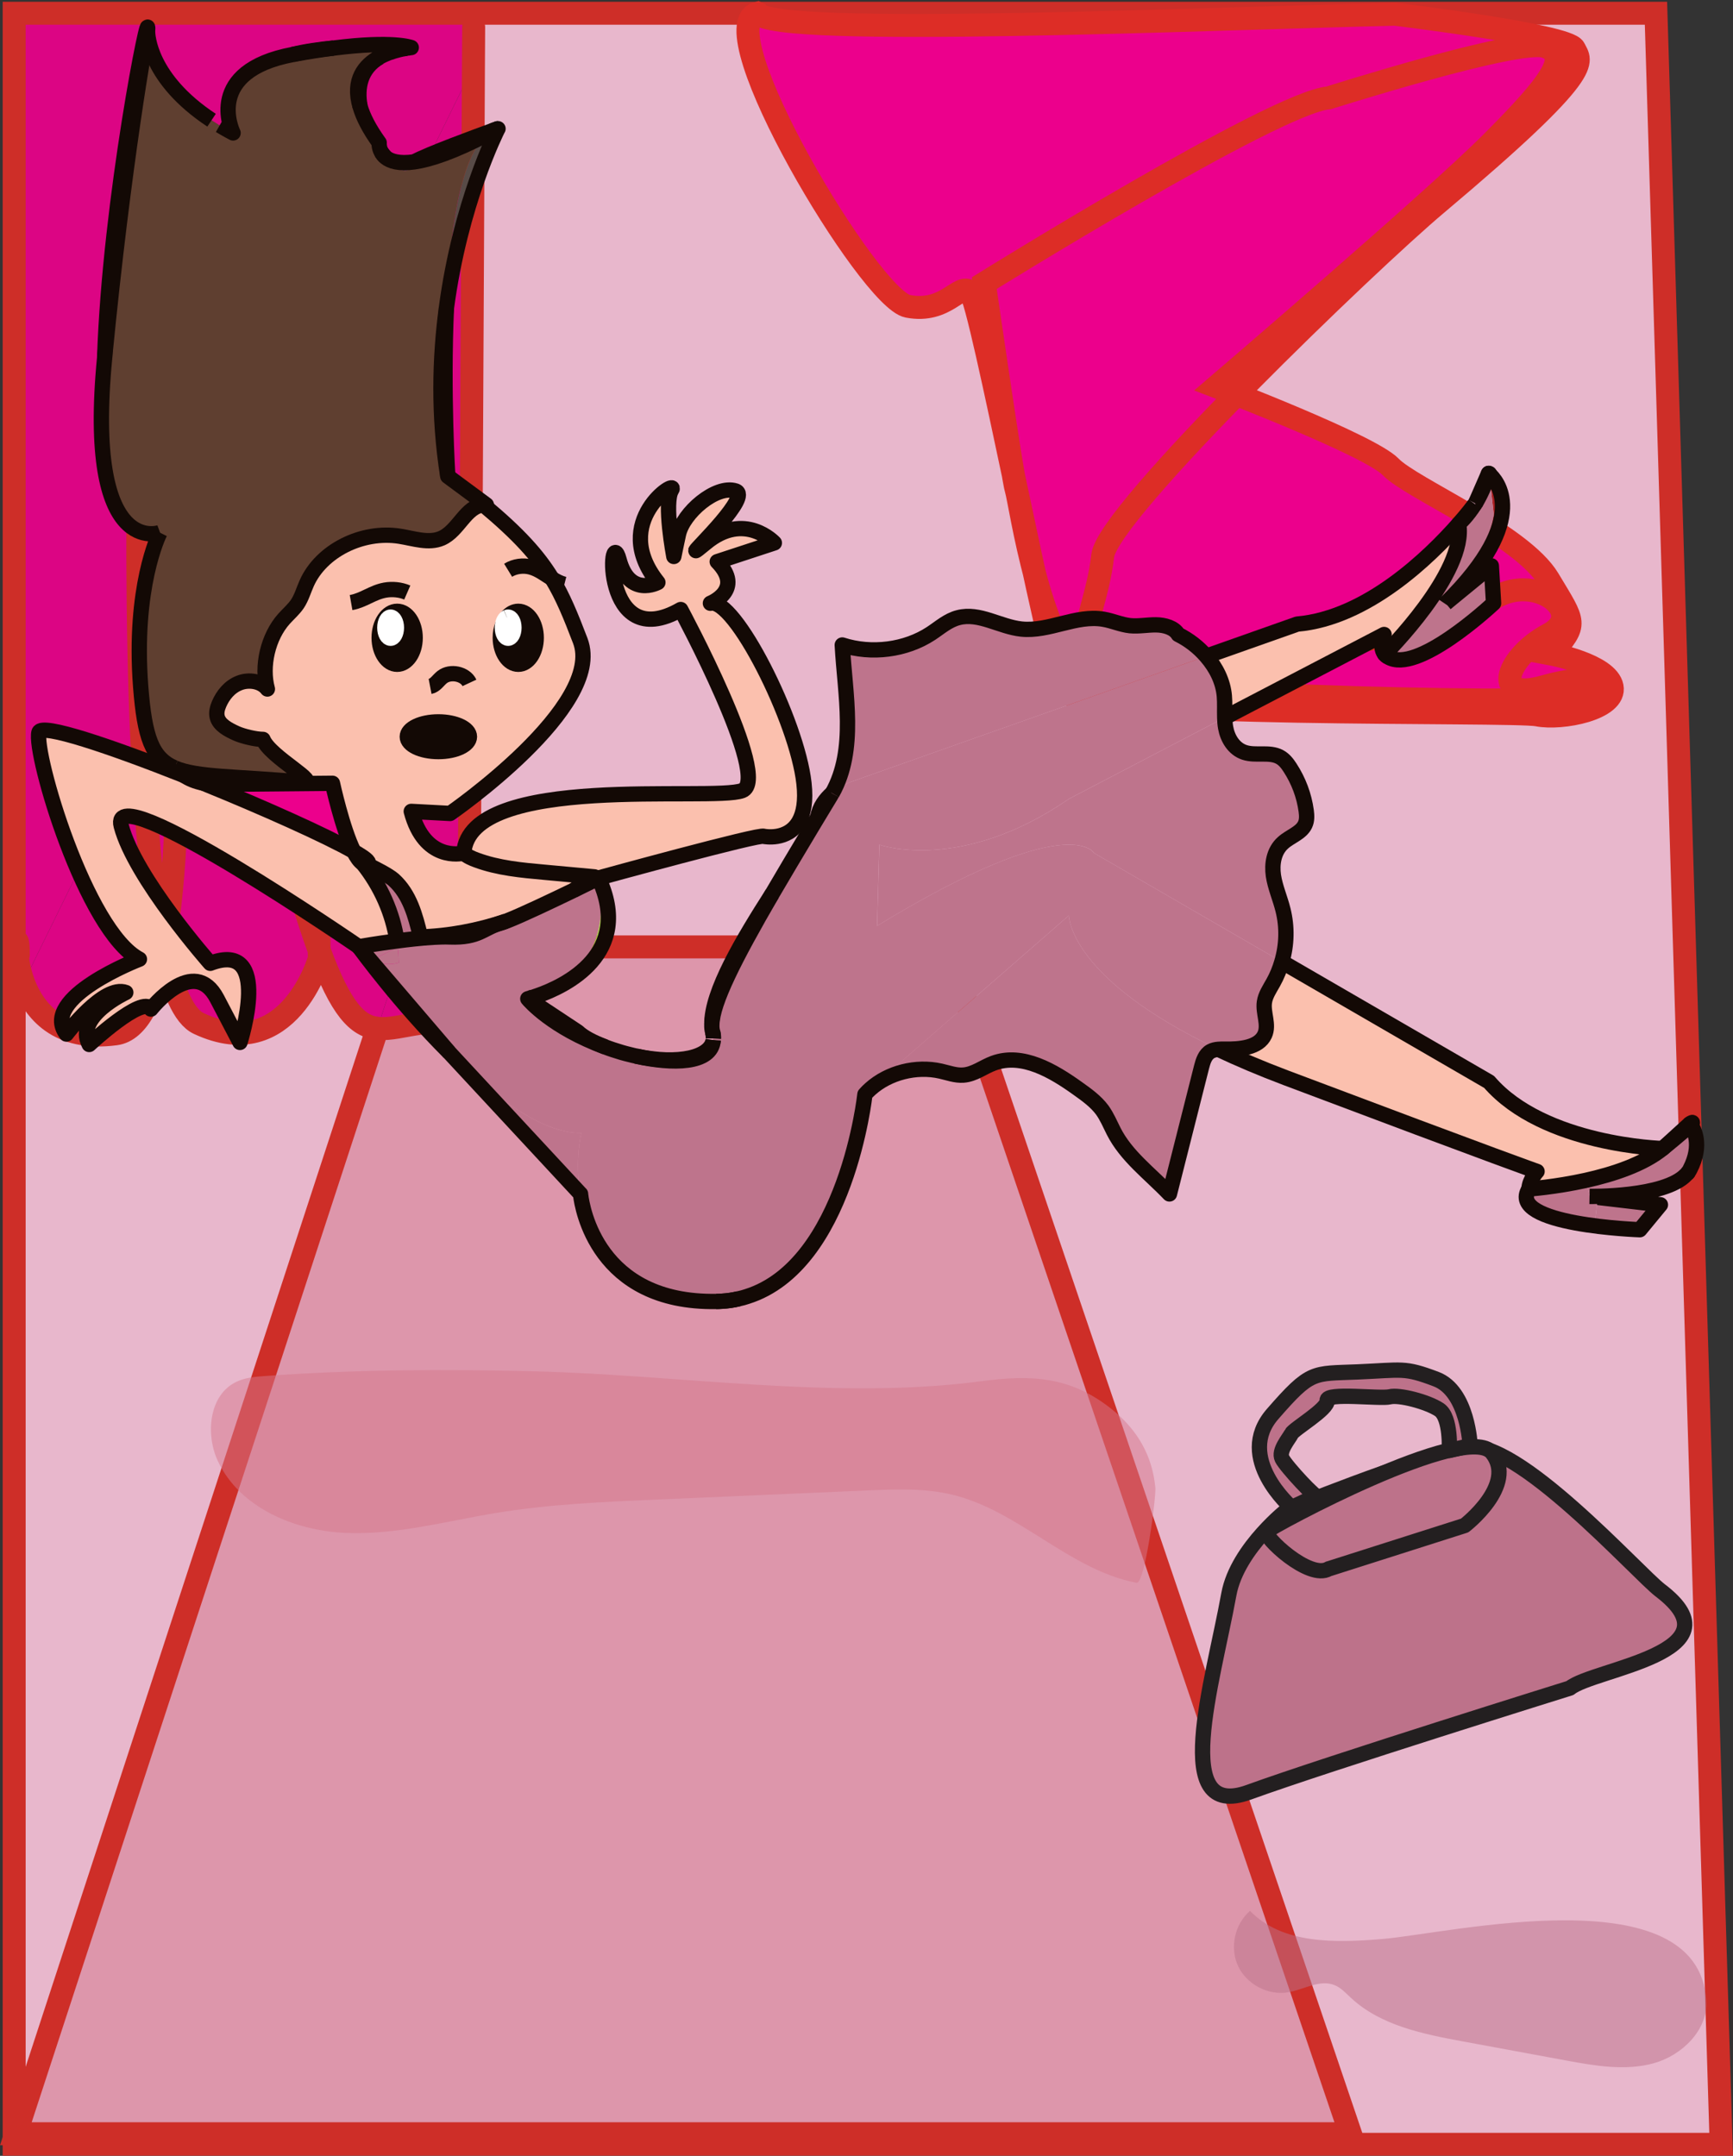 <?xml version="1.0" encoding="UTF-8"?>
<svg id="Layer_1" data-name="Layer 1" xmlns="http://www.w3.org/2000/svg" viewBox="0 0 226.33 281.53">
  <rect x="0" y="0" width="226.33" height="281.53" fill="#333333" stroke="none"/>
  <defs>
    <style>
      .cls-1 {
        stroke-linecap: round;
      }

      .cls-1, .cls-2, .cls-3 {
        fill: none;
      }

      .cls-1, .cls-4 {
        stroke: #dd2d26;
        stroke-miterlimit: 10;
        stroke-width: 3px;
      }

      .cls-5 {
        fill: #be748c;
      }

      .cls-6 {
        fill: #d6788c;
      }

      .cls-6, .cls-7 {
        opacity: .5;
      }

      .cls-8 {
        fill: #5f3f30;
      }

      .cls-9 {
        fill: #fbc0ae;
      }

      .cls-10 {
        fill: #fff;
      }

      .cls-11 {
        fill: #ed1c24;
      }

      .cls-12 {
        stroke: #231f20;
      }

      .cls-12, .cls-2, .cls-3 {
        stroke-linejoin: round;
        stroke-width: 2px;
      }

      .cls-12, .cls-7, .cls-13 {
        fill: #bd728a;
      }

      .cls-2 {
        stroke: #130905;
      }

      .cls-14 {
        fill: #a8cf40;
      }

      .cls-15, .cls-4 {
        fill: #ec008c;
      }

      .cls-16 {
        fill: #ed9fb7;
      }

      .cls-17 {
        fill: #584b47;
      }

      .cls-18 {
        opacity: .91;
      }

      .cls-3 {
        stroke: #fff;
      }

      .cls-19 {
        fill: #9d8063;
      }

      .cls-20 {
        fill: #f9c4db;
      }

      .cls-21 {
        fill: #fbc0ad;
      }

      .cls-22 {
        fill: #130905;
      }

      .cls-23 {
        fill: #a92022;
      }
    </style>
  </defs>
  <g id="baggrund_overall">
    <g class="cls-18">
      <g>
        <path class="cls-20" d="M216.27,1.73l8.51,278.3H1.85v-1.38h174.52l-52.61-154.99h-62.41c0-1.02-.08-1.72-.1-1.83.01-1.04.09-12.03.58-113.05.01-1.72.02-3.46.03-5.23v-1.82h154.41Z"/>
        <path class="cls-16" d="M123.76,123.66l52.61,154.99H2.07l47.22-144.36c1.66.19,3.47-.38,5.74-.68,5.54-.73,6.31-6.83,6.32-9.95h62.41Z"/>
        <path class="cls-15" d="M2.18,123.62h-.33V1.73h60.01v1.82c-.01,1.77-.02,3.51-.03,5.23h-.08l-23.43,47.74-15.23,31.02c-.66-28.84-4.14-60.15-4.14-60.15,0,0-1.83,38.7-.42,69.44l-15.46,31.49c-.71-1.93-.89-3.76-.89-4.7Z"/>
        <path class="cls-15" d="M61.25,121.83c.02.11.1.81.1,1.83h-8.58l-2.72,8.3c-.08.26-.17.52-.26.8l-.5,1.53c-2.57-.29-4.75-2.4-7.61-10.21l-1.3-66.55-2.06-1.01L61.75,8.78h.08c-.49,101.02-.57,112.01-.58,113.05Z"/>
        <path class="cls-15" d="M52.77,123.66h8.58c-.01,3.12-.78,9.22-6.32,9.95-2.27.3-4.08.87-5.74.68l.5-1.53.26-.8,2.72-8.3Z"/>
        <path class="cls-11" d="M50.05,131.96l-.26.8c.09-.28.18-.54.26-.8Z"/>
        <path class="cls-20" d="M3.07,128.32c1.35,3.66,4.58,7.69,12.02,6.69,3-.4,4.99-4.62,6.25-11.19,1.14,5.33,2.65,8.92,4.62,9.84,11.77,5.51,15.74-8.48,15.74-8.48l-.02-1.1c2.86,7.81,5.04,9.92,7.61,10.21L2.07,278.65h-.22V123.62h.33c0,.94.18,2.77.89,4.7Z"/>
        <path class="cls-15" d="M41.68,124.08l.02,1.1s-3.97,13.99-15.74,8.48c-1.97-.92-3.48-4.51-4.62-9.84,1.72-8.98,2.06-22.34,1.75-36.28l15.23-31.02,2.06,1.01s-6.5,41.82-.59,60.91c.66,2.15,1.29,4.02,1.89,5.64Z"/>
        <path class="cls-11" d="M40.38,57.53l1.3,66.55c-.6-1.62-1.23-3.49-1.89-5.64-5.91-19.09.59-60.91.59-60.91Z"/>
        <path class="cls-15" d="M23.09,87.54c.31,13.94-.03,27.3-1.75,36.28-1.46-6.79-2.33-16.42-2.81-26.99l4.56-9.29Z"/>
        <path class="cls-15" d="M23.09,87.54l-4.56,9.29c-1.41-30.74.42-69.44.42-69.44,0,0,3.48,31.31,4.14,60.15Z"/>
        <path class="cls-15" d="M18.53,96.83c.48,10.57,1.35,20.2,2.81,26.99-1.26,6.57-3.25,10.79-6.25,11.19-7.44,1-10.67-3.03-12.02-6.69l15.46-31.49Z"/>
      </g>
      <g>
        <polygon class="cls-1" points="61.86 1.73 216.27 1.73 224.78 280.03 1.85 280.03 1.85 278.65 1.85 123.62 1.85 1.73 61.86 1.73"/>
        <polyline class="cls-1" points="61.35 123.66 123.76 123.66 176.37 278.65 2.07 278.65 49.29 134.29"/>
        <path class="cls-1" d="M61.25,121.83c.02.11.1.81.1,1.83-.01,3.12-.78,9.22-6.32,9.95-2.27.3-4.08.87-5.74.68-2.57-.29-4.75-2.4-7.61-10.21-.6-1.62-1.23-3.49-1.89-5.64-5.91-19.09.59-60.91.59-60.91l1.3,66.55.02,1.1s-3.97,13.99-15.74,8.48c-1.97-.92-3.48-4.51-4.62-9.84-1.46-6.79-2.33-16.42-2.81-26.99-1.41-30.74.42-69.44.42-69.44,0,0,3.48,31.31,4.14,60.15.31,13.94-.03,27.3-1.75,36.28-1.26,6.57-3.25,10.79-6.25,11.19-7.44,1-10.67-3.03-12.02-6.69-.71-1.93-.89-3.76-.89-4.7,0-1.02.21-.99.21,1.08"/>
        <path class="cls-1" d="M61.25,121.93v-.1"/>
        <path class="cls-1" d="M61.86,3.55c-.01,1.77-.02,3.51-.03,5.23-.49,101.02-.57,112.01-.58,113.05"/>
      </g>
    </g>
  </g>
  <g id="hover_bag">
    <path class="cls-12" d="M168.17,197.12s-1.55,1.21-3.27,3.13c-1.83,2.04-3.85,4.89-4.41,7.94-2.15,11.82-7.72,29.61,2.61,25.86s41.93-13.6,41.93-13.6c3.09-2.53,22.51-4.62,11.8-12.76-2.94-2.24-18.89-20.1-25.34-18.64-8.09,1.82-23.32,8.08-23.32,8.08Z"/>
    <path class="cls-12" d="M173.52,204.88l17.76-5.66s6.91-5.3,3.59-9.49-28.91,9.63-29.45,10.25,5.59,6.42,8.11,4.89Z"/>
    <path class="cls-12" d="M168.68,196.87s-7.49-6.47-2.47-12.22c5.02-5.76,5.21-5.24,11.11-5.49,5.9-.25,6.05-.64,10.23.94s4.45,8.7,4.45,8.7l-2.72.62s.24-4.3-1.31-5.33-5.25-1.99-6.46-1.68-8.35-.61-8.18.48-4.36,3.71-4.67,4.35-1.73,2.21-1.22,3.24,4.58,5.42,4.74,5.01-3.49,1.39-3.49,1.39Z"/>
  </g>
  <g id="gardin_hover">
    <path class="cls-4" d="M98.95,1.73c2.01,3.2,58.87.69,83.24.13,0,0,22.57,2.73,23.41,4.49s3.17,2.5-17.93,20.25c-4.56,3.83-15.19,13.8-24.83,23.55-9.77,9.9-18.51,19.58-18.83,22.44-1.11,10.04-7.95,16.9,8.27,15.08s36.86-5.43,42.48-9.32c5.62-3.89,12.73,1.74,7.48,4.51-5.25,2.77-7.8,8.86-.67,6.83s8.19.01,6.69,1.23-59.91.15-66.1-2.65c-6.19-2.8-8.92-22.71-9.43-24.27s-4.18-27.03-4.18-27.03c0,0,38-23.61,44.98-24.19,0,0,24.82-7.88,28.26-6.7s.63,4.89-6.91,12.46c-7.53,7.57-36.03,31.95-36.03,31.95,0,0,20.06,7.65,22.77,10.48,2.71,2.82,17.11,8.83,20.62,14.68,3.51,5.85,3.85,5.73.36,9.76,0,0,7.36,1.37,7.94,4.26s-6.53,4.33-9.77,3.69c-3.23-.64-59.81.42-61.82-3.18s-10.82-50.81-12.24-52.06-3.12,2.84-8.14,1.88c-5.02-.96-26.2-36.55-19.64-38.28Z"/>
  </g>
  <g id="pige_hover">
    <g>
      <g>
        <path class="cls-23" d="M220.72,146.73s.62-.4.1.13c-.04-.06-.08-.1-.09-.12h0Z"/>
        <path class="cls-23" d="M220.82,146.86c.37.53,1.57,2.64-.1,5.85,1.28-2.8.36-5.2.07-5.82l.03-.03Z"/>
        <path class="cls-5" d="M220.79,146.89c.29.62,1.21,3.02-.07,5.82-.05.11-.12.21-.18.31-.07.09-.15.19-.23.28-.02.03-.05.05-.08.08-2.65,2.63-12.63,2.86-12.63,2.86l-.47-2.1c3.5-.78,7.47-2.07,10.01-4.15,2.24-1.83,3.24-2.71,3.65-3.1Z"/>
        <path class="cls-19" d="M220.73,146.74s.03.07.06.15c-.41.39-1.41,1.27-3.65,3.1l3.58-3.26h0Z"/>
        <path class="cls-19" d="M220.31,153.3c.08-.09.16-.19.23-.28-.07.1-.14.19-.23.28Z"/>
        <path class="cls-5" d="M216.85,157.33l-2.69,3.26s-2.4-.52-5.83-1.28l.35-2.94,8.17.96Z"/>
        <path class="cls-23" d="M207.6,156.24s9.98-.23,12.63-2.86c-2.83,3.04-12.63,2.86-12.63,2.86Z"/>
        <path class="cls-23" d="M208.33,159.31c3.43.76,5.83,1.28,5.83,1.28,0,0-17.48-.59-14.48-5.32-.05,1.07.66,2.24,3.45,2.87,1.86.42,3.64.82,5.2,1.17Z"/>
        <path class="cls-9" d="M194.48,141.29c7.15,8.29,22.66,8.7,22.66,8.7-2.54,2.08-6.51,3.37-10.01,4.15-4.02.89-7.45,1.13-7.45,1.13.05-1.21,1.06-2.29,1.06-2.29,0,0-4.32-1.49-32.81-12.23-3.31-1.25-6.24-2.5-8.82-3.72.26-.03.52-.02.78-.02,2.01.04,4.5-.18,5.27-1.88.6-1.32-.24-2.83-.04-4.24.13-.93.7-1.75,1.16-2.58.48-.86.85-1.77,1.12-2.71l27.08,15.69Z"/>
        <path class="cls-5" d="M208.68,156.37l-.35,2.94c-1.56-.35-3.34-.75-5.2-1.17-2.79-.63-3.5-1.8-3.45-2.87,0,0,3.43-.24,7.45-1.13l.47,2.1,1.08.13Z"/>
        <path class="cls-23" d="M195.07,67.1l-.56-5.18c.8.69,5.66,5.65-5.69,16.85.67-.84,6.05-7.71,6.25-11.67Z"/>
        <path class="cls-5" d="M188.82,78.77l5.96-4.88.29,4.89-.02.02-9.22,6.5c-2.42.88-3.78.88-4.53.5-.02,0-.04-.02-.05-.03-.14-.09-.28-.2-.4-.33,0,0,10.78-10.7,9.66-17.03h0s.01-.02.03-.03c.17-.15,1.1-.97,2.08-2.55.02-.02.04-.05.06-.08h.01s.03-.07.03-.07c.6-.99,1.21-2.27,1.68-3.85,0,0,.04.03.11.09l.56,5.18c-.2,3.96-5.58,10.83-6.25,11.67Z"/>
        <path class="cls-23" d="M185.83,85.3l9.22-6.5c-.53.49-10.02,9.28-13.75,7,.75.38,2.11.38,4.53-.5Z"/>
        <path class="cls-19" d="M194.5,61.84v.08c-.06-.06-.1-.09-.1-.09.02-.04.09-.03.1.01Z"/>
        <path class="cls-19" d="M192.72,65.68l1.68-3.85c-.47,1.58-1.08,2.86-1.68,3.85Z"/>
        <path class="cls-23" d="M192.72,65.68l-.03.06h-.01s.03-.04.04-.06Z"/>
        <path class="cls-19" d="M192.62,65.83c-.98,1.58-1.91,2.4-2.08,2.55,1.13-1.3,1.86-2.25,2.08-2.55Z"/>
        <path class="cls-9" d="M190.51,68.41c1.12,6.33-9.66,17.03-9.66,17.03.12.13.26.24.4.33-1.38-.76-.49-2.91-.49-2.91-1.65.85-11.29,5.88-20.82,10.85-.03-.94.03-1.89-.05-2.82-.16-1.86-1.04-3.68-2.36-5.19l11.89-4.2c9.14-.79,17.32-8.81,21.09-13.09Z"/>
        <path class="cls-5" d="M170.58,105.88c.08.61.12,1.25-.15,1.81-.51,1.1-1.96,1.53-2.89,2.38-1.2,1.08-1.46,2.77-1.24,4.29.23,1.52.88,2.96,1.25,4.46.56,2.23.5,4.58-.15,6.78l-24.52-14.2s-3.13-5.85-28.33,9.51l.3-10.6s10.58,3.8,24.75-5.98c0,0,10.11-5.28,20.34-10.62.01.44.04.88.12,1.31.24,1.36,1.04,2.77,2.47,3.24,1.46.48,3.24-.13,4.58.59.6.32,1.01.86,1.36,1.4,1.12,1.72,1.84,3.65,2.11,5.63Z"/>
        <path class="cls-5" d="M142.88,111.4l24.52,14.2c-.27.94-.64,1.85-1.12,2.71-.46.83-1.03,1.65-1.16,2.58-.2,1.41.64,2.92.04,4.24-.77,1.7-3.26,1.92-5.27,1.88-.26,0-.52-.01-.78.02-19.39-9.2-19.51-17.29-19.51-17.48l-25.93,22.61-1.51,1.31s-2.57,21.76-14.6,25.84c-.35.12-.72.22-1.1.3-.69.16-1.42.27-2.17.32-.25.01-.5.03-.75.03h-.03c-1.08,0-2.22-.13-3.42-.4-9.94-2.26-13.29-8.35-14.26-13.48-.01-.03-.01-.05-.01-.07-.01-.06-.01-.09-.01-.09h-.01c-.78-4.35.12-7.97.12-7.97-5.16.12-11.65-4.91-17.18-10.42l-.06-.07-10.18-11.9c.97.33,2.02.43,3.04.29.17-.03.69-.13.54-.19-.01-.66-.05-1.31-.13-1.97l2.15-1.08c1.71-.18,3.39-.3,4.64-.25,3.85.14,4.34-1.17,6.6-1.8.19-.05.43-.14.72-.25.04-.01.08-.03.12-.04,3.06-1.01,6-2.38,8.74-4.01,1.87-.91,3.24-1.6,3.24-1.6,2.01,10.44-4.97,14.23-7.95,15.36-.25.09-.48.16-.66.22-.15.05-.27.08-.37.11-.17.05-.26.07-.26.07h0c.19.24,3.19,3.76,10.13,6.31.32.12.64.24.98.35.77.26,1.52.48,2.25.65.25.07.5.13.76.18.01,0,.01.01.02.01,4.75,1.07,9.88,1.04,10.08-2.1.01-.07.02-.14.02-.21.02-.27-.01-.55-.1-.84-.07-.3-.1-.63-.1-.98.07-2.9,2.95-8.58,7.88-17.07,3-4.66,5.75-8.62,5.94-9.94,0-.03,0-.05.02-.08.54-.89,1.09-1.8,1.65-2.73.07-.12.14-.24.2-.36,0,0,.01-.01.02-.01,1.11-.97,2.29-1.44,2.29-1.44l46.56-16.46c1.32,1.51,2.2,3.33,2.36,5.19.08.93.02,1.88.05,2.82-10.23,5.34-20.34,10.62-20.34,10.62-14.17,9.78-24.75,5.98-24.75,5.98l-.3,10.6c25.2-15.36,28.33-9.51,28.33-9.51Z"/>
        <path class="cls-5" d="M159.11,137.03c-.35.03-.69.1-.99.26-.74.41-1,1.26-1.2,2.03-1.4,5.53-2.8,11.07-4.2,16.6-2.6-2.72-5.63-4.92-7.29-8.2-.47-.93-.87-1.9-1.49-2.76-.83-1.12-2.02-1.98-3.19-2.81-3.19-2.29-7.24-4.7-11-3.31-1.34.49-2.51,1.46-3.96,1.56-1,.07-1.97-.3-2.95-.52-3.21-.73-6.79.2-9.15,2.3l-.02-.02,25.93-22.61c0,.19.12,8.28,19.51,17.48Z"/>
        <path class="cls-5" d="M157.53,85.7l-46.56,16.46s-1.18.47-2.29,1.44c3.22-5.75,1.66-12.88,1.31-19.37,3.82,1.24,8.29.66,11.58-1.5,1.16-.76,2.21-1.72,3.58-2.07,2.73-.72,5.41,1.19,8.23,1.49,3.61.38,7.16-1.9,10.73-1.28,1.18.2,2.28.71,3.47.84,1.12.11,2.25-.12,3.38-.11s2.38.36,2.91,1.26c1.39.69,2.66,1.67,3.66,2.84Z"/>
        <path class="cls-14" d="M113.67,142.16l.02.02c-.27.23-.51.48-.74.74,0,0-2.4,22.29-15.39,26.39,12.03-4.08,14.6-25.84,14.6-25.84l1.51-1.31Z"/>
        <path class="cls-19" d="M108.66,103.61c-.06.12-.13.24-.2.36-.56.93-1.11,1.84-1.65,2.73.2-1.32,1.01-2.34,1.85-3.09Z"/>
        <path class="cls-14" d="M106.81,106.7s-.02.05-.02.08c-.19,1.32-2.94,5.28-5.94,9.94,1.51-2.59,3.21-5.43,5.07-8.54.3-.49.59-.98.89-1.48Z"/>
        <path class="cls-9" d="M105,102.31c.26,2.33-.06,3.9-.64,4.94-1.47,2.62-4.61,1.97-4.61,1.97-.33-.41-21.59,5.44-21.59,5.44,0,0-1.37.69-3.24,1.6.93-.56,1.84-1.14,2.72-1.75-2.18-.2-4.35-.4-6.53-.6-3-.27-6.06-.55-8.86-1.59-.61-.22-1.22-.49-1.7-.91.01-.01.02-.01.02-.01.74-10.6,32.5-6.66,36.38-8.16,3.88-1.49-8.05-23.64-8.05-23.64-10.44,5.98-9.4-11.55-8.05-6.53,1.34,5.03,5.07,2.99,5.07,2.99-6.42-8.01,2.83-13.72,1.79-12.07-1.05,1.65.29,8.68.29,8.68l.19-.93,2.68.17c0,.05.37-.23,1.31-1.01,5.07-4.21,8.95,0,8.95,0l-7.46,2.45c3.58,3.67-.89,5.43-.89,5.43,3.13-.81,11.33,15.36,12.22,23.53Z"/>
        <path class="cls-21" d="M96.06,64.11c2.06.66-5.19,7.56-5.19,7.8l-2.68-.17c.09-.42.22-1.04.41-1.93.6-2.85,4.92-6.52,7.46-5.7Z"/>
        <path class="cls-19" d="M94.29,169.93c.75-.05,1.48-.16,2.17-.32-.7.18-1.42.28-2.17.32Z"/>
        <path class="cls-19" d="M93.54,169.96c.25,0,.5-.02.75-.03-.25.02-.5.03-.75.03Z"/>
        <path class="cls-14" d="M93.51,169.96c-15.52.25-17.5-12.32-17.68-13.88.97,5.13,4.32,11.22,14.26,13.48,1.2.27,2.34.4,3.42.4Z"/>
        <path class="cls-19" d="M93.07,134.77c.09.29.12.57.1.84,0-.26-.03-.54-.1-.84Z"/>
        <path class="cls-19" d="M92.97,133.79c-.09-4.19,4.1-11.19,7.88-17.07-4.93,8.49-7.81,14.17-7.88,17.07Z"/>
        <path class="cls-14" d="M92.97,133.79c0,.35.03.68.1.98-.08-.28-.12-.6-.1-.98Z"/>
        <path class="cls-14" d="M93.15,135.82c-.2,3.14-5.33,3.17-10.08,2.1,5.57,1.19,9.72.17,10.08-2.1Z"/>
        <path class="cls-14" d="M82.29,137.73c.26.07.51.13.76.18-.26-.05-.51-.11-.76-.18Z"/>
        <path class="cls-14" d="M78.16,114.66c4.63,9.9-4.45,14.14-7.95,15.36,2.98-1.13,9.96-4.92,7.95-15.36Z"/>
        <path class="cls-9" d="M72.09,75.56c1.44,2.37,2.45,4.87,3.69,8.11,3.28,8.57-17,22.56-17,22.56l-5.07-.27c1.73,6.56,6.5,5.53,6.84,5.45.48.42,1.09.69,1.7.91,2.8,1.04,5.86,1.32,8.86,1.59,2.18.2,4.35.4,6.53.6-.88.61-1.79,1.19-2.72,1.75-2.82,1.36-6.76,3.24-8.74,4.01-.04.01-.08.03-.12.04-.29.11-.53.2-.72.25-2.26.63-2.75,1.94-6.6,1.8-1.25-.05-2.93.07-4.64.25l.79-.39c-.64-2.63-1.37-5.42-3.47-7.32-.71-.63-2.41-1.46-3.58-2.06.06-.01.13-.04.2-.08.31-.18-.4-.75-1.84-1.56h0c-1.49-2.98-2.78-8.91-2.78-8.91l-15.07.14c-.67.01-1.29-.05-1.87-.18-.83-.34-1.65-.67-2.47-.99-.44-.28-.84-.61-1.21-.98,2.99,1.28,8.01,1.07,16.64,1.87,2.7.25-4.17-3.27-5.09-5.59-.95,0-2.62-.4-3.47-.78-1.06-.48-2.25-1.09-2.51-2.14-.15-.58.02-1.17.25-1.72.5-1.15,1.37-2.24,2.63-2.73,1.25-.5,2.9-.24,3.67.79-.82-2.95.07-6.84,2.19-9.19.57-.63,1.24-1.21,1.72-1.91.56-.84.82-1.81,1.23-2.72,1.88-4.22,7.22-6.92,12.15-6.13,1.83.29,3.78.99,5.46.26,2.23-.98,3.16-4.2,5.48-4.35,4.58,3.82,7.11,6.62,8.94,9.62ZM70.03,83.29c0-1.91-1.05-3.46-2.34-3.46-.57,0-1.09.3-1.49.79,0,0-.01,0-.01,0-.26.11-.47.47-.54.95-.2.51-.31,1.09-.31,1.71,0,1.91,1.05,3.46,2.35,3.46s2.34-1.55,2.34-3.46ZM61.31,96.21c0-1.07-1.82-1.94-4.06-1.94s-4.06.87-4.06,1.94,1.82,1.94,4.06,1.94,4.06-.87,4.06-1.94ZM54.22,83.29c0-1.91-1.06-3.46-2.35-3.46s-2.35,1.55-2.35,3.46,1.05,3.46,2.35,3.46,2.35-1.55,2.35-3.46Z"/>
        <path class="cls-5" d="M58.74,137.53c5.53,5.51,12.02,10.54,17.18,10.42,0,0-.9,3.62-.12,7.96l-17.06-18.38Z"/>
        <path class="cls-19" d="M75.81,155.92s0,.03.01.09c-.01-.03-.02-.07-.02-.1h.01Z"/>
        <path class="cls-19" d="M75.48,134.77c.66.65,1.96,1.34,3.58,1.96-6.94-2.55-9.94-6.07-10.13-6.3l6.55,4.34Z"/>
        <path class="cls-14" d="M66.18,120.27c1.98-.77,5.92-2.65,8.74-4.01-2.74,1.63-5.68,3-8.74,4.01Z"/>
        <path class="cls-22" d="M67.69,79.83c1.29,0,2.34,1.55,2.34,3.46s-1.05,3.46-2.34,3.46-2.35-1.55-2.35-3.46c0-.62.11-1.2.31-1.71-.03.12-.04.25-.04.39,0,.76.34,1.38.75,1.38s.76-.62.76-1.38-.34-1.38-.76-1.38c-.05,0-.11.01-.16.03.4-.49.92-.79,1.49-.79Z"/>
        <path class="cls-19" d="M69.18,130.35c.1-.03.22-.06.37-.11-.15.05-.28.09-.37.11Z"/>
        <path class="cls-10" d="M66.36,80.59c.42,0,.76.61.76,1.38s-.34,1.38-.76,1.38-.75-.62-.75-1.38c0-.14.01-.27.04-.39.14-.36.32-.68.54-.95,0,0,.01,0,.01,0,.05-.02.11-.03.16-.03Z"/>
        <path class="cls-10" d="M66.19,80.63c-.22.27-.4.59-.54.95.07-.48.28-.84.54-.95Z"/>
        <path class="cls-19" d="M65.04,16.81h-.01s-.01.01-.02.01c.01,0,.02-.01.03-.01Z"/>
        <path class="cls-17" d="M65.01,16.82h.02c-.18.36-4.91,9.72-6.73,23.41.43-9.76,1.77-19.71,5.28-22.65.46-.23.94-.49,1.43-.76Z"/>
        <path class="cls-19" d="M65.01,16.82c-.07.03-.26.1-.55.19.18-.08.36-.14.55-.19Z"/>
        <path class="cls-19" d="M64.46,17.01c-.31.15-.6.34-.88.57-4.39,2.27-7.42,3.28-9.49,3.57,1.67-.96,8.36-3.41,10.37-4.14Z"/>
        <path class="cls-17" d="M63.52,65.93c-.13-.01-.25-.01-.37.01-1.36-1.15-2.91-2.38-4.67-3.74l5.04,3.73Z"/>
        <ellipse class="cls-22" cx="57.25" cy="96.21" rx="4.06" ry="1.94"/>
        <path class="cls-8" d="M58.48,62.2c1.76,1.36,3.31,2.59,4.67,3.74-2.32.15-3.25,3.37-5.48,4.35-1.68.73-3.63.03-5.46-.26-4.93-.79-10.27,1.91-12.15,6.13-.41.91-.67,1.88-1.23,2.72-.48.7-1.15,1.28-1.72,1.91-2.12,2.35-3.01,6.24-2.19,9.19-.77-1.03-2.42-1.29-3.67-.79-1.26.49-2.13,1.58-2.63,2.73-.23.55-.4,1.14-.25,1.72.26,1.05,1.45,1.66,2.51,2.14.85.38,2.52.78,3.47.78.92,2.32,7.79,5.84,5.09,5.59-8.63-.8-13.65-.59-16.64-1.87h0c-7.15-7.19-2.09-29.87-1.9-30.72.01-.01.01-.02.01-.02-6.17,1.22-7.66-9.62-7.23-22.85,0-.03,0-.07,0-.1,2.53-25.9,5.43-41.71,5.59-42.52-.48,5,4.9,9.37,8.36,11.63.34.22.69.44,1.06.67.24.14.45.27.65.38.2.12.41.23.62.35s.36.2.43.23c.02.01.03.02.05.03,0,0,0-.01-.01-.02-2.03-6.02,2.32-8.89,7.8-10.22l.15-.03c1.94-.36,3.66-.62,5.17-.81,5.32-.49,10.16-.07,10.16-.07,0,0-.06,0-.17.02-.07.01-.16.02-.27.04-.06,0-.13.01-.21.03-.13.02-.28.05-.44.08-.02,0-.03.01-.04.01-.17.03-.33.06-.49.11-.44.1-.85.22-1.23.37-.01,0-.02,0-.04,0-.22.08-.42.16-.61.26-.22.1-.44.2-.65.33-1.92,1.05-3.57,2.98-2.53,6.46.41,2.16,1.54,4.34,2.77,5.94.12.23.3.47.55.68,1.55,1.75,3.08,2.45,3.36.9,0-.07.15-.17.38-.3,2.07-.29,5.1-1.3,9.49-3.57-3.51,2.94-4.85,12.89-5.28,22.65-.87,6.51-1.08,14,.18,21.97Z"/>
        <path class="cls-19" d="M48.5,125.56l10.18,11.9c-6.41-6.39-11.53-13.42-11.82-13.81l1.55,1.8-.09.05.18.06Z"/>
        <path class="cls-19" d="M58.3,40.23c-.5,11.11.18,21.97.18,21.97-1.26-7.97-1.05-15.46-.18-21.97Z"/>
        <path class="cls-13" d="M54.89,122.22l-.79.39c-.76.08-1.52.17-2.25.27-.57-3.65-2.11-7.17-4.5-10.15.16.1.32.14.48.11h0c1.17.6,2.87,1.43,3.58,2.06,2.1,1.9,2.83,4.69,3.47,7.32Z"/>
        <path class="cls-14" d="M54.1,122.61l-2.15,1.08c-.02-.27-.06-.54-.1-.81.73-.1,1.49-.19,2.25-.27Z"/>
        <path class="cls-17" d="M54.09,21.15c-.23.13-.37.23-.38.3-.28,1.55-1.81.85-3.36-.9.63.52,1.76.88,3.74.6Z"/>
        <path class="cls-22" d="M51.87,79.83c1.29,0,2.35,1.55,2.35,3.46s-1.06,3.46-2.35,3.46-2.35-1.55-2.35-3.46,1.05-3.46,2.35-3.46ZM51.77,81.97c0-.77-.34-1.38-.76-1.38s-.75.61-.75,1.38.34,1.38.75,1.38.76-.62.76-1.38Z"/>
        <path class="cls-19" d="M53.54,6.23c-.09.01-.18.03-.27.04.11-.02.2-.03.27-.04Z"/>
        <path class="cls-19" d="M52.62,6.38c.16-.03.31-.06.44-.08-.15.03-.3.05-.44.08Z"/>
        <path class="cls-17" d="M52.09,6.5c.16-.05.32-.08.49-.11-.16.03-.32.07-.49.11Z"/>
        <path class="cls-13" d="M52.08,125.66c.15.06-.37.16-.54.19-1.02.14-2.07.04-3.04-.29l-.09-.11,3.54-1.76c.08.66.12,1.31.13,1.97Z"/>
        <path class="cls-13" d="M51.95,123.69l-3.54,1.76-1.55-1.8v-.02s2.27-.4,4.99-.75c.04.27.08.54.1.81Z"/>
        <path class="cls-17" d="M52.09,6.5c-.38.09-.8.22-1.23.37.38-.15.79-.27,1.23-.37Z"/>
        <path class="cls-10" d="M51.01,80.59c.42,0,.76.61.76,1.38s-.34,1.38-.76,1.38-.75-.62-.75-1.38.34-1.38.75-1.38Z"/>
        <path class="cls-9" d="M47.35,112.73c2.39,2.98,3.93,6.5,4.5,10.15-2.72.35-5,.75-5,.75,0,0-32.81-22.56-31.02-15.77,1.79,6.8,11.63,17.94,11.63,17.94,8.2-3.12,3.88,10.33,3.88,10.33l-2.99-5.71c-3.03-5.8-8.64,1.36-8.64,1.36-1.05-1.9-8.06,4.62-8.06,4.62-1.94-3.67,4.78-6.79,4.78-6.79-2.84-1.09-7.76,5.43-7.76,5.43-3.58-4.75,9.54-9.78,9.54-9.78-7-3.67-13.86-26.91-13.12-29.63.33-1.21,9.28,1.81,18.92,5.63.72.47,1.54.81,2.47.99,8.06,3.27,16.14,6.9,19.72,8.94h0c.38.75.76,1.3,1.14,1.53,0,0,.01,0,.01.01Z"/>
        <path class="cls-17" d="M50.82,6.88c-.2.08-.4.17-.61.26.19-.1.39-.18.61-.26Z"/>
        <path class="cls-17" d="M43.55,6.28c7.8-1,10.16-.07,10.16-.07,0,0-4.84-.42-10.16.07Z"/>
        <path class="cls-19" d="M49.8,19.87c.18.24.37.47.55.68-.25-.21-.43-.45-.55-.68Z"/>
        <path class="cls-17" d="M49.52,18.65s-.06.6.28,1.22c-1.23-1.6-2.36-3.78-2.77-5.94.39,1.33,1.17,2.89,2.49,4.72Z"/>
        <path class="cls-14" d="M48.41,125.45l.09.11-.18-.06.09-.05Z"/>
        <path class="cls-19" d="M46.2,111.2c1.44.81,2.15,1.38,1.84,1.56-.07.04-.14.07-.2.08h0c-.26-.14-.5-.26-.69-.37.07.08.13.16.2.25-.38-.23-.76-.78-1.14-1.52Z"/>
        <path class="cls-14" d="M47.83,112.84c-.16.03-.32-.01-.48-.11,0-.01-.01-.01-.01-.01-.07-.09-.13-.17-.2-.25.19.11.43.23.69.37Z"/>
        <path class="cls-19" d="M49.56,7.47c-2.49,1.48-3,3.96-2.53,6.46-1.04-3.48.61-5.41,2.53-6.46Z"/>
        <path class="cls-15" d="M43.42,102.29s1.29,5.93,2.78,8.9c-3.58-2.04-11.66-5.67-19.72-8.94.58.13,1.2.19,1.87.18l15.07-.14Z"/>
        <path class="cls-19" d="M43.55,6.28c-1.51.19-3.23.45-5.17.81l-.15.03c1.72-.42,3.54-.68,5.32-.84Z"/>
        <path class="cls-17" d="M29.96,17.1c.14.08.28.16.43.23-.07-.03-.22-.11-.43-.23Z"/>
        <path class="cls-17" d="M38.23,7.12c-5.48,1.33-9.83,4.2-7.8,10.22-.18-.38-3.69-8.05,7.8-10.22Z"/>
        <path class="cls-17" d="M28.69,16.37c.21.12.43.25.65.38-.2-.11-.41-.24-.65-.38Z"/>
        <path class="cls-19" d="M24.01,101.26c.82.32,1.64.65,2.47.99-.93-.18-1.75-.52-2.47-.99Z"/>
        <path class="cls-17" d="M13.67,46.69c-.43,13.23,1.06,24.07,7.23,22.85,0,0-9.8,3.62-7.23-22.85Z"/>
        <path class="cls-19" d="M13.67,46.69C14.35,26.04,19.71-.43,19.27,4.04v.03c-.16.81-3.06,16.62-5.59,42.52,0,.03,0,.07,0,.1Z"/>
        <path class="cls-17" d="M19.27,4.07c0,.5.18,6.22,8.36,11.63-3.46-2.26-8.84-6.63-8.36-11.63Z"/>
        <path class="cls-17" d="M20.89,69.56c-.19.85-5.25,23.53,1.9,30.71-2.95-1.28-3.91-4-4.42-10.63-.98-12.94,2.34-19.72,2.52-20.08Z"/>
      </g>
      <g>
        <path class="cls-2" d="M194.51,61.92v-.08s-.09-.05-.11-.01l-1.68,3.85-.03.06h-.01"/>
        <path class="cls-2" d="M159.94,93.71c9.53-4.97,19.17-10,20.82-10.85,0,0-.89,2.15.49,2.91"/>
        <path class="cls-2" d="M220.72,146.73l-3.58,3.26s-15.51-.41-22.66-8.7l-27.08-15.69"/>
        <path class="cls-2" d="M220.79,146.89c-.03-.08-.05-.12-.06-.15"/>
        <path class="cls-2" d="M220.31,153.3c.09-.09.16-.18.23-.28"/>
        <path class="cls-2" d="M159.11,137.03c2.58,1.22,5.51,2.47,8.82,3.72,28.49,10.74,32.81,12.23,32.81,12.23,0,0-1.01,1.08-1.06,2.29"/>
        <path class="cls-2" d="M93.54,169.96c.25,0,.5-.01.75-.03.75-.04,1.47-.14,2.17-.32"/>
        <path class="cls-2" d="M75.8,155.91s.01.07.02.1"/>
        <path class="cls-2" d="M46.86,123.65c.29.39,5.41,7.42,11.82,13.81"/>
        <path class="cls-2" d="M46.2,111.19c-3.58-2.04-11.66-5.67-19.72-8.94-.83-.34-1.65-.67-2.47-.99-9.64-3.82-18.59-6.84-18.92-5.63-.74,2.72,6.12,25.96,13.12,29.63,0,0-13.12,5.03-9.54,9.78,0,0,4.92-6.52,7.76-5.43,0,0-6.72,3.12-4.78,6.79,0,0,7.01-6.52,8.06-4.62,0,0,5.61-7.16,8.64-1.36l2.99,5.71s4.32-13.45-3.88-10.33c0,0-9.84-11.14-11.63-17.94-1.79-6.79,31.02,15.77,31.02,15.77"/>
        <path class="cls-2" d="M47.84,112.84c.06-.01.13-.04.2-.08.31-.18-.4-.75-1.84-1.56"/>
        <path class="cls-2" d="M46.2,111.2c.38.74.76,1.29,1.14,1.52"/>
        <line class="cls-2" x1="46.2" y1="111.2" x2="46.2" y2="111.19"/>
        <path class="cls-2" d="M22.8,100.28c.37.37.77.7,1.21.98.72.47,1.54.81,2.47.99.58.13,1.2.19,1.87.18l15.07-.14s1.29,5.93,2.78,8.9"/>
        <path class="cls-2" d="M43.55,6.28c-1.78.16-3.6.42-5.32.84"/>
        <path class="cls-2" d="M53.27,6.27c.09-.01.18-.03.27-.04"/>
        <path class="cls-2" d="M52.62,6.38c.14-.03.29-.05.44-.08"/>
        <path class="cls-2" d="M47.03,13.93c-.47-2.5.04-4.98,2.53-6.46"/>
        <path class="cls-2" d="M50.35,20.55c-.18-.21-.37-.44-.55-.68"/>
        <path class="cls-2" d="M65.01,16.82c-.07.03-.26.1-.55.19-2.01.73-8.7,3.18-10.37,4.14"/>
        <path class="cls-2" d="M63.58,17.58c.28-.23.57-.42.88-.57.18-.08.36-.14.55-.19"/>
        <path class="cls-2" d="M58.48,62.2s-.68-10.86-.18-21.97"/>
        <path class="cls-2" d="M78.16,114.66s21.26-5.85,21.59-5.44c0,0,3.14.65,4.61-1.97.58-1.04.9-2.61.64-4.94-.89-8.17-9.09-24.34-12.22-23.53,0,0,4.47-1.76.89-5.43l7.46-2.45s-3.88-4.21-8.95,0c-.94.78-1.31,1.06-1.31,1.01,0-.24,7.25-7.14,5.19-7.8-2.54-.82-6.86,2.85-7.46,5.7-.19.89-.32,1.51-.41,1.93l-.19.93s-1.34-7.03-.29-8.68c1.04-1.65-8.21,4.06-1.79,12.07,0,0-3.73,2.04-5.07-2.99-1.35-5.02-2.39,12.51,8.05,6.53,0,0,11.93,22.15,8.05,23.64-3.88,1.5-35.64-2.44-36.38,8.16,0,0-.01,0-.02.01-.34.08-5.11,1.11-6.84-5.45l5.07.27s20.28-13.99,17-22.56c-1.24-3.24-2.25-5.74-3.69-8.11-1.83-3-4.36-5.8-8.94-9.62"/>
        <path class="cls-2" d="M69.18,130.35c.09-.02.22-.06.37-.11"/>
        <path class="cls-2" d="M79.06,136.73c-1.62-.62-2.92-1.31-3.58-1.96l-6.55-4.34"/>
        <path class="cls-2" d="M93.15,135.82c-.2,3.14-5.33,3.17-10.08,2.1"/>
        <path class="cls-2" d="M93.07,134.77c.07.3.1.58.1.84"/>
        <path class="cls-2" d="M100.85,116.72c-3.78,5.88-7.97,12.88-7.88,17.07"/>
        <path class="cls-2" d="M108.66,103.61c-.84.75-1.65,1.77-1.85,3.09"/>
        <path class="cls-2" d="M190.51,68.41c-3.77,4.28-11.95,12.3-21.09,13.09l-11.89,4.2"/>
        <path class="cls-2" d="M192.62,65.83c-.22.3-.95,1.25-2.08,2.55"/>
        <path class="cls-2" d="M65.01,16.82s.02-.01.03-.01h-.01c-.18.37-4.91,9.73-6.73,23.42-.87,6.51-1.08,14,.18,21.97l5.04,3.73c-.13-.01-.25-.01-.37.01-2.32.15-3.25,3.37-5.48,4.35-1.68.73-3.63.03-5.46-.26-4.93-.79-10.27,1.91-12.15,6.13-.41.91-.67,1.88-1.23,2.72-.48.7-1.15,1.28-1.72,1.91-2.12,2.35-3.01,6.24-2.19,9.19-.77-1.03-2.42-1.29-3.67-.79-1.26.49-2.13,1.58-2.63,2.73-.23.55-.4,1.14-.25,1.72.26,1.05,1.45,1.66,2.51,2.14.85.38,2.52.78,3.47.78.92,2.32,7.79,5.84,5.09,5.59-8.63-.8-13.65-.59-16.64-1.87"/>
        <path class="cls-2" d="M28.69,16.37c.21.12.43.25.65.38.2.12.41.23.62.35.14.08.28.16.43.23.02.01.03.02.05.03,0,0,0-.01-.01-.02-.18-.38-3.69-8.05,7.8-10.22l.15-.03c1.94-.36,3.66-.62,5.17-.81,7.8-1,10.16-.07,10.16-.07,0,0-.06,0-.17.02-.07.01-.16.02-.27.04-.06,0-.13.01-.21.03-.13.02-.28.05-.44.08-.02,0-.03.01-.04.01-.16.03-.32.07-.49.11-.38.09-.8.22-1.23.37-.01,0-.02,0-.04,0-.2.08-.4.17-.61.26-.22.1-.44.2-.65.33-1.92,1.05-3.57,2.98-2.53,6.46.39,1.33,1.17,2.89,2.49,4.72,0,0-.06.6.28,1.22.12.23.3.47.55.68.63.52,1.76.88,3.74.6,2.07-.29,5.1-1.3,9.49-3.57.46-.23.94-.49,1.43-.76h.02"/>
        <path class="cls-2" d="M13.67,46.69C14.35,26.04,19.71-.43,19.27,4.04v.03c0,.5.18,6.22,8.36,11.63"/>
        <path class="cls-2" d="M20.9,69.54s-9.8,3.62-7.23-22.85c0-.03,0-.07,0-.1,2.53-25.9,5.43-41.71,5.59-42.52"/>
        <path class="cls-2" d="M22.79,100.27c-2.95-1.28-3.91-4-4.42-10.63-.98-12.94,2.34-19.72,2.52-20.08"/>
        <path class="cls-2" d="M66.2,80.62c.4-.49.92-.79,1.49-.79,1.29,0,2.34,1.55,2.34,3.46s-1.05,3.46-2.34,3.46-2.35-1.55-2.35-3.46c0-.62.11-1.2.31-1.71"/>
        <path class="cls-2" d="M54.22,83.29c0,1.91-1.06,3.46-2.35,3.46s-2.35-1.55-2.35-3.46,1.05-3.46,2.35-3.46,2.35,1.55,2.35,3.46Z"/>
        <path class="cls-2" d="M45.85,78.69c1.64-.29,2.78-1.32,4.42-1.62.98-.18,2.07-.06,2.92.31"/>
        <path class="cls-2" d="M73.71,76.31c-.59-.15-1.12-.43-1.62-.75-.91-.56-1.75-1.24-2.8-1.51-.98-.26-2.08-.1-2.93.42"/>
        <path class="cls-2" d="M56.17,89.64c.68-.13,1.04-.79,1.57-1.21,1.07-.85,3.01-.45,3.57.75"/>
        <ellipse class="cls-2" cx="57.25" cy="96.21" rx="4.06" ry="1.94"/>
        <path class="cls-2" d="M48.5,125.56l-.18-.06"/>
        <path class="cls-2" d="M47.83,112.84c-.26-.14-.5-.26-.69-.37.07.08.13.16.2.25,0,0,.01,0,.01.01,2.39,2.98,3.93,6.5,4.5,10.15"/>
        <path class="cls-2" d="M54.89,122.22c-.64-2.63-1.37-5.42-3.47-7.32-.71-.63-2.41-1.46-3.58-2.06"/>
        <path class="cls-2" d="M74.92,116.26c.93-.56,1.84-1.14,2.72-1.75-2.18-.2-4.35-.4-6.53-.6-3-.27-6.06-.55-8.86-1.59-.61-.22-1.22-.49-1.7-.91-.07-.05-.14-.11-.2-.17"/>
        <path class="cls-2" d="M54.83,122.36c3.85-.12,7.63-.84,11.23-2.05"/>
        <path class="cls-2" d="M93.15,135.82c-.36,2.27-4.51,3.29-10.08,2.1-.01,0-.01-.01-.02-.01-.25-.05-.5-.11-.76-.18-.73-.17-1.48-.39-2.25-.65-.34-.11-.66-.23-.98-.35-6.94-2.55-9.94-6.07-10.13-6.3h0s.09-.03.26-.08c.1-.03.22-.06.37-.11.18-.06.41-.13.66-.22,3.5-1.22,12.58-5.46,7.95-15.36,0,0-1.37.69-3.24,1.6-2.82,1.36-6.76,3.24-8.74,4.01-.04.01-.08.03-.12.04-.29.11-.53.2-.72.25-2.26.63-2.75,1.94-6.6,1.8-1.25-.05-2.93.07-4.64.25-.76.08-1.52.17-2.25.27-2.72.35-5,.75-5,.75v.02s1.56,1.8,1.56,1.8l.09.11,10.18,11.9.06.07,17.06,18.38h.01s0,.04.01.1c0,.02,0,.04.01.07.18,1.56,2.16,14.13,17.68,13.88h.03c.25,0,.5-.02.75-.03.75-.05,1.48-.16,2.17-.32.38-.08.75-.18,1.1-.3,12.99-4.1,15.39-26.39,15.39-26.39.23-.26.47-.51.74-.74,2.36-2.1,5.94-3.03,9.15-2.3.98.22,1.95.59,2.95.52,1.45-.1,2.62-1.07,3.96-1.56,3.76-1.39,7.81,1.02,11,3.31,1.17.83,2.36,1.69,3.19,2.81.62.86,1.02,1.83,1.49,2.76,1.66,3.28,4.69,5.48,7.29,8.2,1.4-5.53,2.8-11.07,4.2-16.6.2-.77.46-1.62,1.2-2.03.3-.16.64-.23.99-.26.26-.03.52-.02.78-.02,2.01.04,4.5-.18,5.27-1.88.6-1.32-.24-2.83-.04-4.24.13-.93.7-1.75,1.16-2.58.48-.86.85-1.77,1.12-2.71.65-2.2.71-4.55.15-6.78-.37-1.5-1.02-2.94-1.25-4.46-.22-1.52.04-3.21,1.24-4.29.93-.85,2.38-1.28,2.89-2.38.27-.56.23-1.2.15-1.81-.27-1.98-.99-3.91-2.11-5.63-.35-.54-.76-1.08-1.36-1.4-1.34-.72-3.12-.11-4.58-.59-1.43-.47-2.23-1.88-2.47-3.24-.08-.43-.11-.87-.12-1.31-.03-.94.03-1.89-.05-2.82-.16-1.86-1.04-3.68-2.36-5.19-1-1.17-2.27-2.15-3.66-2.84-.53-.9-1.78-1.25-2.91-1.26s-2.26.22-3.38.11c-1.19-.13-2.29-.64-3.47-.84-3.57-.62-7.12,1.66-10.73,1.28-2.82-.3-5.5-2.21-8.23-1.49-1.37.35-2.42,1.31-3.58,2.07-3.29,2.16-7.76,2.74-11.58,1.5.35,6.49,1.91,13.62-1.31,19.37"/>
        <path class="cls-2" d="M108.66,103.61c-.06.12-.13.24-.2.36-.56.93-1.11,1.84-1.65,2.73-.3.5-.59.99-.89,1.48-1.86,3.11-3.56,5.95-5.07,8.54-4.93,8.49-7.81,14.17-7.88,17.07-.02.38.02.7.1.98.09.29.12.57.1.84"/>
        <path class="cls-2" d="M208.68,156.37l8.17.96-2.69,3.26s-17.48-.59-14.48-5.32c0,0,3.43-.24,7.45-1.13,3.5-.78,7.47-2.07,10.01-4.15,2.24-1.83,3.24-2.71,3.65-3.1l.03-.03c.52-.53-.1-.13-.1-.13h0s.05.07.09.13c.37.53,1.57,2.64-.1,5.85-.05.11-.12.21-.18.31-.07.09-.15.19-.23.28-.02.03-.05.05-.08.08-2.83,3.04-12.63,2.86-12.63,2.86"/>
        <path class="cls-2" d="M188.75,78.86s.02-.03.06-.08h0s5.96-4.89,5.96-4.89l.29,4.89-.02.02c-.53.49-10.02,9.28-13.75,7-.02,0-.04-.02-.05-.03-.14-.09-.28-.2-.4-.33,0,0,10.78-10.7,9.66-17.03h0s.01-.02.03-.03c.17-.15,1.1-.97,2.08-2.55"/>
        <path class="cls-2" d="M192.68,65.75s.03-.05.04-.07c.6-.99,1.21-2.27,1.68-3.85,0,0,.04.03.11.09.8.69,5.66,5.65-5.69,16.85"/>
        <path class="cls-3" d="M50.26,81.97c0-.77.34-1.38.75-1.38s.76.61.76,1.38-.34,1.38-.76,1.38-.75-.62-.75-1.38Z"/>
        <path class="cls-3" d="M66.2,80.62c.05-.02.11-.03.16-.03.42,0,.76.61.76,1.38s-.34,1.38-.76,1.38-.75-.62-.75-1.38c0-.14.01-.27.04-.39.07-.48.28-.84.54-.95"/>
      </g>
    </g>
  </g>
  <path class="cls-6" d="M34.58,179.7c-1.26.09-2.54.2-3.68.74-3.59,1.68-4.12,6.84-2.42,10.42,2.85,6.01,9.91,9.01,16.55,9.32,6.65.31,13.18-1.52,19.75-2.6,6.94-1.14,13.99-1.45,21.02-1.75,9.15-.4,18.3-.79,27.46-1.19,3.74-.16,7.53-.32,11.17.57,8.66,2.11,15.23,9.8,23.99,11.49,1.12.22,2.57-11.22,2.47-12.37-.37-4.24-2.38-7.65-5.68-10.29-5.41-4.33-10.58-4.52-17.02-3.67-18.99,2.52-39.31-.82-58.43-1.29-11.73-.29-23.48-.24-35.18.62Z"/>
  <path class="cls-7" d="M180.5,253.22c-6.07.5-13.02.7-17.25-3.68-2,1.72-2.67,4.81-1.56,7.2s3.91,3.87,6.51,3.44c2.07-.34,4.15-1.73,6.09-.94.85.34,1.48,1.05,2.15,1.67,3.88,3.61,9.4,4.72,14.61,5.68,4.49.83,8.98,1.66,13.48,2.49,3.79.7,7.74,1.39,11.45.36s7.1-4.35,6.86-8.19c-1.03-16.48-33.44-8.77-42.34-8.03Z"/>
</svg>